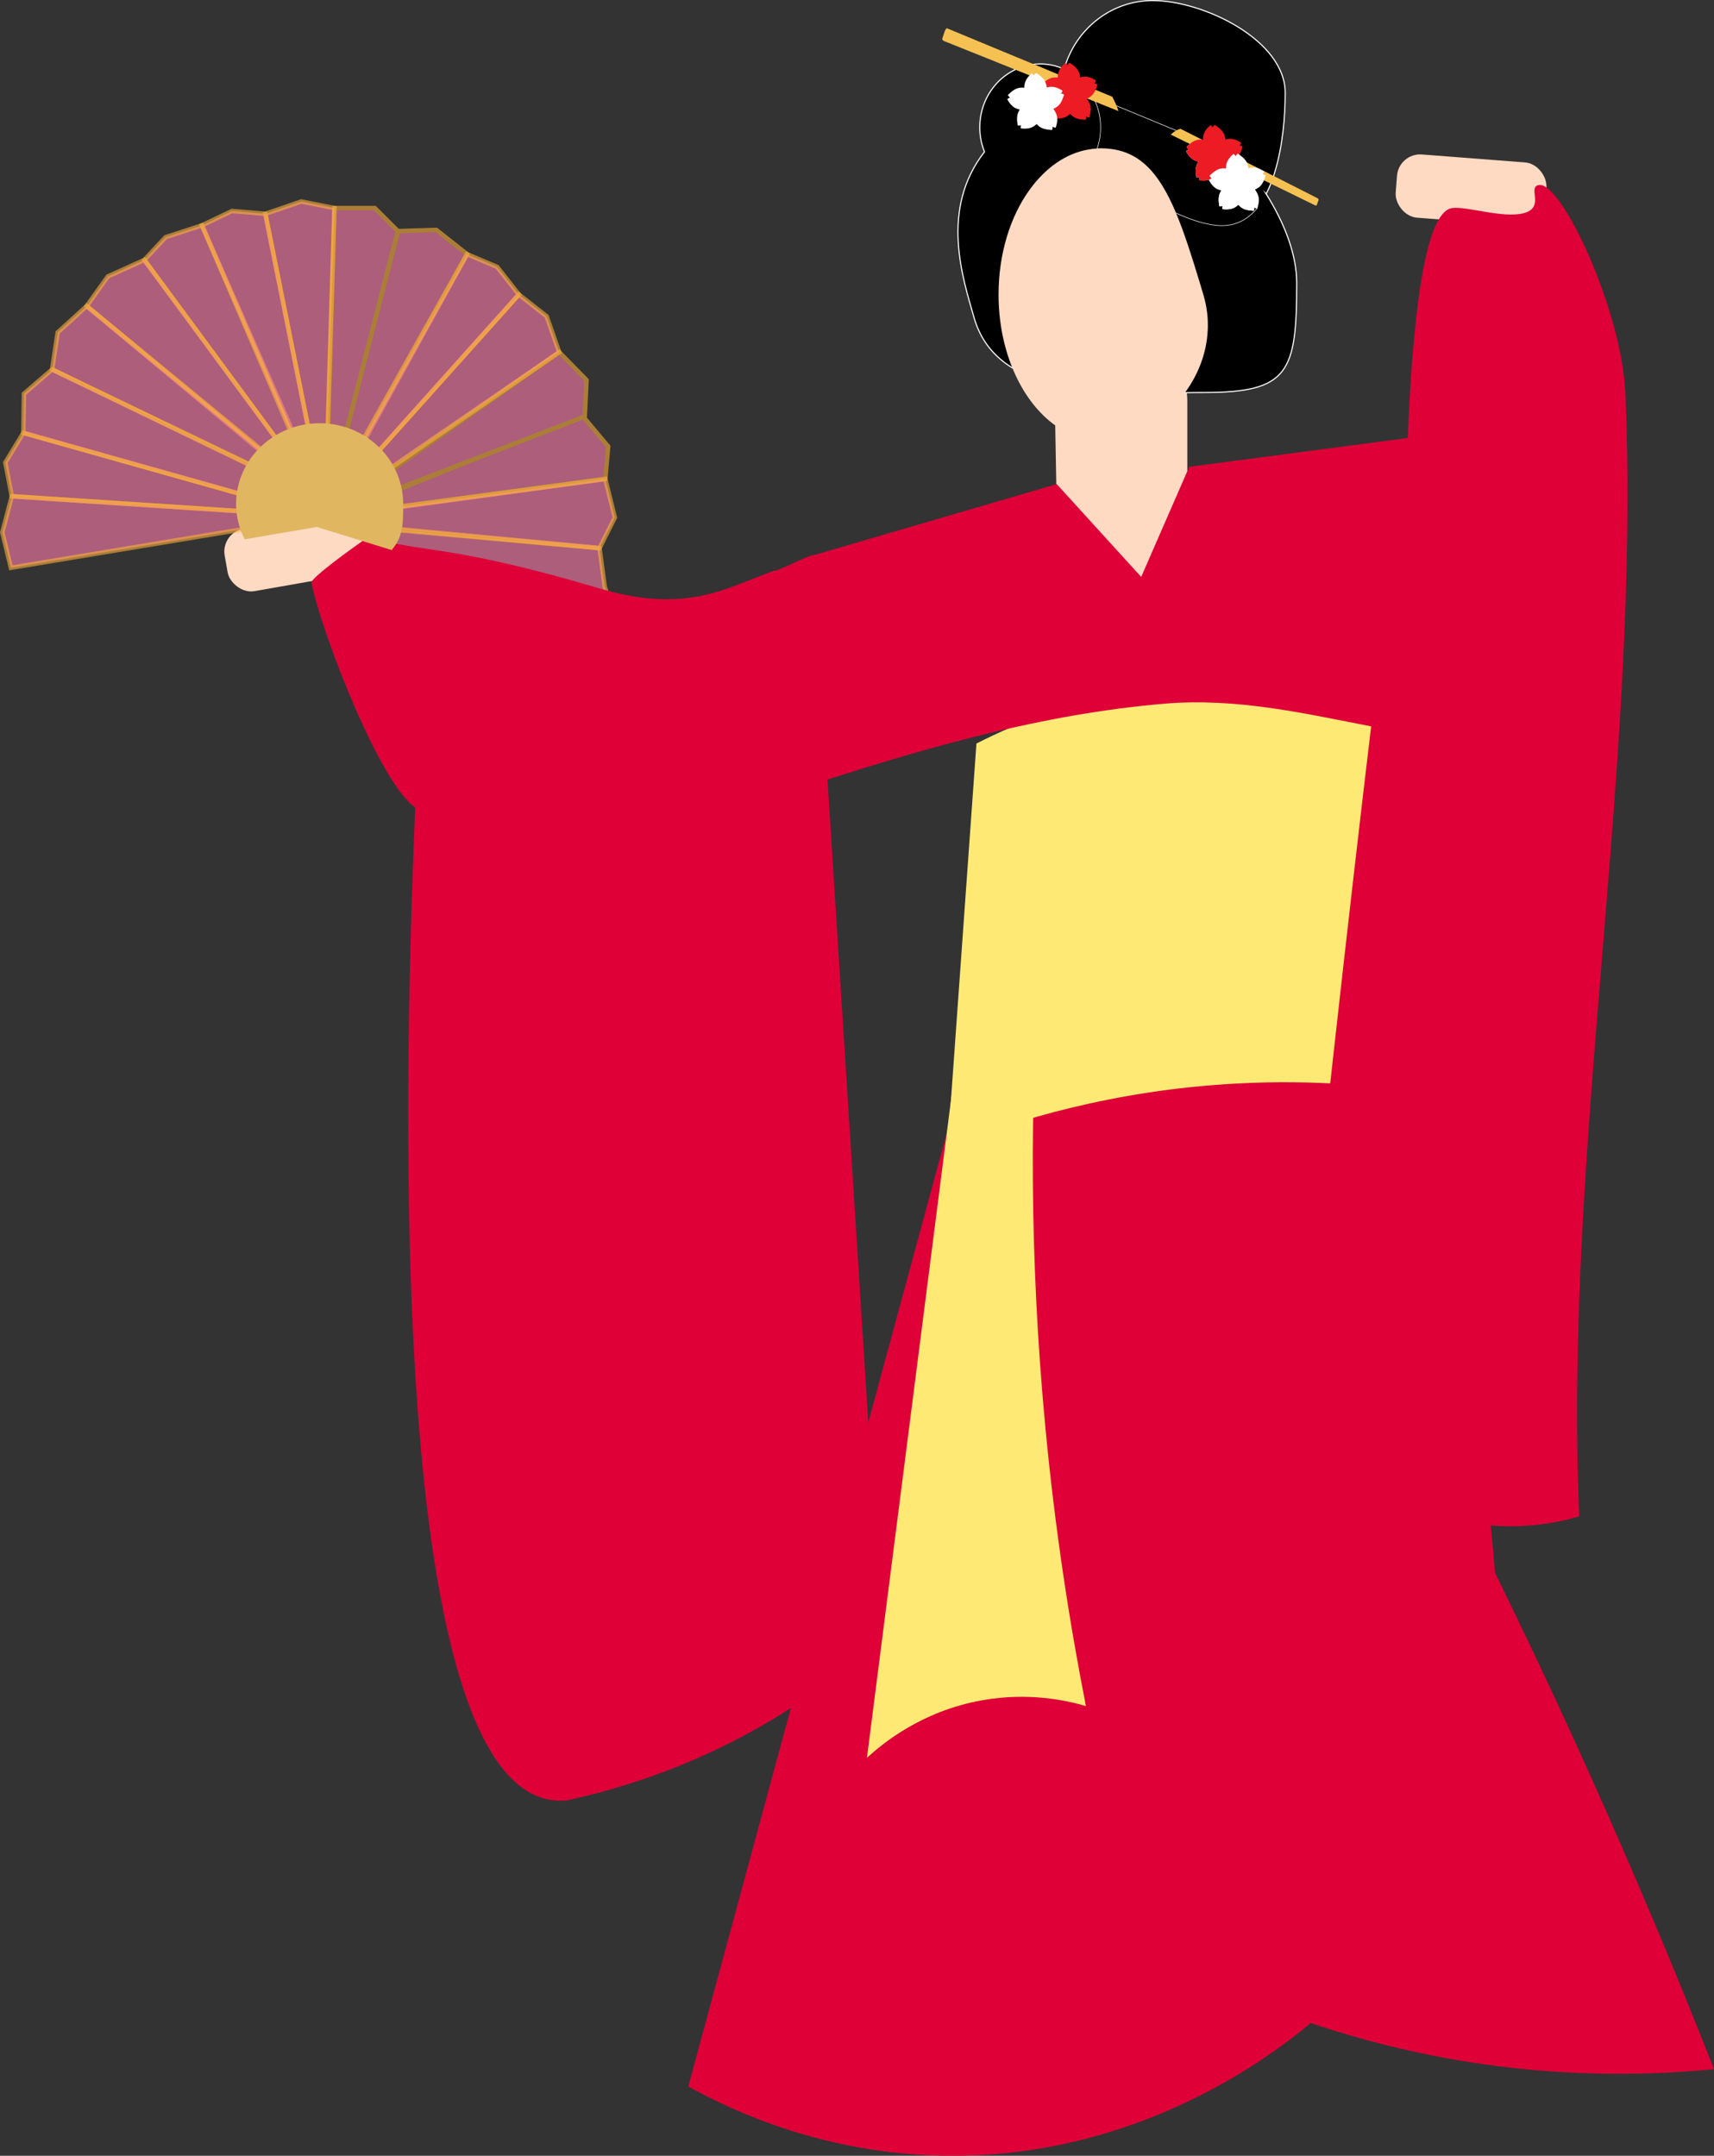 <?xml version="1.0" encoding="UTF-8"?>
<svg id="Layer_2" data-name="Layer 2" xmlns="http://www.w3.org/2000/svg" viewBox="0 0 382.86 481.43">
  <rect x="0" y="0" width="382.86" height="481.43" fill="#333333" stroke="none"/>
  <defs>
    <style>
      .cls-1 {
        fill: #e0b661;
      }

      .cls-2 {
        fill: #df0038;
      }

      .cls-3 {
        fill: #f5c153;
      }

      .cls-4, .cls-5, .cls-6 {
        stroke-miterlimit: 10;
      }

      .cls-4, .cls-7 {
        opacity: .6;
      }

      .cls-4, .cls-6 {
        fill: #ff7bac;
        stroke: #fbb03b;
      }

      .cls-8 {
        fill: #ed1c24;
      }

      .cls-5 {
        stroke: #fff;
        stroke-width: .25px;
      }

      .cls-9 {
        fill: #ffe975;
      }

      .cls-10 {
        fill: #fff;
      }

      .cls-11 {
        fill: #ffdac2;
      }
    </style>
  </defs>
  <g id="Spilscene">
    <g>
      <path class="cls-11" d="M264.36,136.44l-10.3,2.57c-8.14,0-18.02-17.6-18.02-25.74l-.43-23.68c0-8.14,6.66-14.8,14.8-14.8h0c8.14,0,14.8,6.66,14.8,14.8v23.17c0,8.14,7.29,23.68-.85,23.68Z"/>
      <path class="cls-2" d="M333.95,351.4c-12.25-2.08-33.49-30.46-50.99-29.51-27.17,1.47-49.2,8.15-64.36,14.16,2.15-30.03,4.29-60.07,6.44-90.1,9.04-4.63,25.65-11.68,47.63-12.87,22.08-1.2,39.42,4.07,48.91,7.72,2.15,27.89,10.23,82.71,12.38,110.6Z"/>
      <g>
        <rect class="cls-11" x="311.85" y="35.37" width="33.47" height="14.16" rx="5.18" ry="5.18" transform="translate(4.23 -25.09) rotate(4.4)"/>
        <rect class="cls-11" x="50.26" y="115.97" width="33.47" height="14.16" rx="5.18" ry="5.18" transform="translate(-20.29 13.45) rotate(-9.97)"/>
        <g>
          <g>
            <polygon class="cls-4" points="37 52.96 32.24 58.05 72.56 112.7 45.11 50.33 37 52.96"/>
            <polygon class="cls-4" points="24.09 61.73 19.36 68.35 72.56 112.7 32.24 58.05 24.09 61.73"/>
          </g>
          <polyline class="cls-4" points="72.61 114.31 74.71 46.47 67.29 45 59.27 47.75 72.61 114.31"/>
          <polyline class="cls-4" points="72.61 114.31 59.27 47.75 51.82 47.12 45.11 50.33 72.61 114.31"/>
          <g>
            <polygon class="cls-4" points="1.19 103.29 2.63 110.83 71.49 115.33 5.21 96.67 1.19 103.29"/>
            <polygon class="cls-4" points=".52 118.89 2.43 126.8 71.49 115.33 2.63 110.83 .52 118.89"/>
          </g>
          <polyline class="cls-4" points="71.67 111.35 19.36 68.35 12.88 74.24 11.64 82.51 71.67 111.35"/>
          <polyline class="cls-4" points="71.49 111.47 11.64 82.51 5.35 87.92 5.21 96.67 71.49 115.33"/>
          <g class="cls-7">
            <polygon class="cls-6" points="135.85 99.72 130.06 92.8 74.07 115.33 135.21 106.96 135.85 99.72"/>
            <polygon class="cls-6" points="131.01 84.88 124.91 78.65 72.78 115.33 130.62 93.01 131.01 84.88"/>
          </g>
          <polyline class="cls-4" points="66.99 114.69 137.52 138.29 135.08 131.03 133.92 122.41 76 117.26"/>
          <polyline class="cls-4" points="72.78 116.62 133.92 122.41 137.34 115.58 135.21 106.96 72.78 115.33"/>
          <g class="cls-7">
            <polygon class="cls-6" points="97.45 51.34 88.87 51.61 72.78 114.04 104.32 56.76 97.45 51.34"/>
            <polygon class="cls-6" points="83.72 46.47 74.71 46.47 72.78 114.04 88.87 51.61 83.72 46.47"/>
          </g>
          <polyline class="cls-4" points="71.49 115.33 124.91 78.65 122.11 70.64 115.9 65.77 71.49 115.33"/>
          <polyline class="cls-4" points="71.49 115.33 115.9 65.77 111.06 59.61 104.32 56.76 71.49 115.33"/>
        </g>
        <path class="cls-5" d="M282.83,43.3c.62-1.21,1.16-2.52,1.62-3.9.13-.35.24-.7.33-1.06,1.72-5.64,2.3-12.27,2.3-17.62,0-11.73-18.23-20.6-29.61-20.6-8.92,0-16.54,5.87-19.38,14.07-.14.4-.28.81-.39,1.24h0c-.24-.12-.5-.22-.76-.31-1.43-.54-2.96-.84-4.57-.84-1.44,0-2.82.23-4.12.67-.8.27-1.56.6-2.28,1.02-4.25,2.39-7.12,7.08-7.12,12.47,0,1.93.37,3.78,1.06,5.46h0c-9.99,12.81-4.89,28.09-2.34,37.02,1.47,5.15,4.51,8.73,8.53,11.22,9.82,6.1,25.5,5.69,38.56,5.55,1.51-.03,2.97-.04,4.39-.04,18.84,0,20.6-4.54,20.6-24.46,0-6.23-2.64-13.23-6.83-19.9ZM272.94,50.33c-2.81,0-6.42-1.06-10.27-2.82-3.91-9.27-8.52-14.38-16.76-14.38-.26,0-.51,0-.77.03h0c.5-1.47.77-3.05.77-4.71,0-.41-.02-.8-.05-1.2-.08-1.04-.28-2.04-.57-3-.06-.2-.12-.41-.19-.61-.03-.09-.07-.18-.11-.28-.23-.63-.49-1.23-.8-1.81,0,0,0,0,0-.01h0l23.38,9.68c-.6.1-1.12.4-1.61.77-.31.24-.6.51-.91.81.09.24.26.45.49.57-.23.12-.45.18-.63.4.7,1.22,1.38,2.01,2.79,2.32-.76,1.07-.67,2.2-.48,3.51.26.06.53.05.75-.08-.04.26-.12.48-.04.75.84.08,1.54.08,2.2-.14-.03.03-.05.05-.08.08.7,1.22,1.38,2.01,2.79,2.32-.76,1.07-.67,2.2-.48,3.51.26.06.53.05.75-.08-.04.26-.12.48-.04.75,1.42.14,2.47.04,3.55-.98.89,1.08,2.05,1.25,3.42,1.35.12-.23.15-.5.09-.75.19.09.36.18.58.19-1.98,2.36-4.53,3.81-7.77,3.81Z"/>
        <path class="cls-11" d="M269.77,73.71c-.23,5.23-2.18,10.03-5.08,13.98-4.78,6.51-12.15,10.74-18.78,10.74-8.44,0-15.83-6.55-19.78-16.28-1.96-4.81-3.08-10.41-3.08-16.37,0-9.19,2.65-17.48,6.93-23.4,3.49-4.83,8.03-8.1,13.09-8.98.68-.13,1.36-.21,2.07-.23.26-.03.51-.03.77-.03,8.24,0,12.85,5.11,16.76,14.38,1.87,4.44,3.58,9.82,5.46,16.05.21.72.44,1.47.66,2.21.81,2.72,1.11,5.38.99,7.94Z"/>
        <path d="M280.71,46.52c-1.98,2.36-4.53,3.81-7.77,3.81-2.81,0-6.42-1.06-10.27-2.82-3.91-9.27-8.52-14.38-16.76-14.38-.26,0-.51,0-.77.03.5-1.47.77-3.05.77-4.71s-.28-3.31-.81-4.81c-.24-.73-.55-1.43-.91-2.1l23.38,9.68c-.6.1-1.12.4-1.61.77-.31.24-.6.51-.91.81.09.24.26.45.49.57-.23.12-.45.18-.63.4.7,1.22,1.38,2.01,2.79,2.32-.76,1.07-.67,2.2-.48,3.51.26.06.53.05.75-.08-.04.26-.12.48-.04.75.84.08,1.54.08,2.2-.14-.03.03-.05.05-.08.08.7,1.22,1.38,2.01,2.79,2.32-.76,1.07-.67,2.2-.48,3.51.26.06.53.05.75-.08-.04.26-.12.48-.04.75,1.42.14,2.47.04,3.55-.98.89,1.08,2.05,1.25,3.42,1.35.12-.23.15-.5.09-.75.19.09.36.18.58.19Z"/>
        <path class="cls-3" d="M248.45,21.61c.55,1.02,1.02,2.08,1.39,3.2l-2.74-1.1-9.18-3.69-.51-.2-3.6-1.45-.63-.25-.63-.25-1.33-.53-5.11-2.06-5.32-2.14-9.85-3.94c-.16-.08-.39-.2-.49-.49l.49-1.47c.08-.18.31-1.08.7-.88l12.61,5.23,9.49,3.92,2.09.88,1.8.75,10.26,4.23.55.24Z"/>
        <path class="cls-3" d="M294.5,44.74l-.33.95c-.07.17-.23.26-.37.19l-6.98-3.42-2.96-1.44-3.76-1.85-1.02-.5-.69-.34-3.91-1.92-1.25-.6-11.72-5.75c.67-.62,1.37-1.12,2.2-1.29l10.73,5.43.6.3.33.17.62.32.18.09,1.81.93,9.29,4.69,7.09,3.6c.14.06.21.28.14.45Z"/>
        <path class="cls-2" d="M292.76,451.8c-8.53,7.11-38.76,30.5-82.38,29.61-26.22-.54-46.13-9.63-56.64-15.45,20.59-75.94,41.19-151.89,61.78-227.83h66.93c3.43,71.22,6.87,142.45,10.3,213.67Z"/>
        <path class="cls-2" d="M382.86,462.09c-14.05,1.38-32.12,1.78-52.77-1.29-14.4-2.14-26.93-5.5-37.33-9.01-20.17-78.95-49.34-157.89-69.51-236.84l24.46-6.44c20.97,33.41,52.58,76.74,73.37,117.13,24.71,48.02,45.03,93.88,61.78,136.44Z"/>
        <path class="cls-9" d="M242.56,381c-4.5-1.31-12.91-3.11-23.17-1.29-13.46,2.39-22.23,9.62-25.74,12.87,7.29-57.07,14.59-114.13,21.88-171.2l16.73-6.44c-2.14,30.39-2.41,65.52,1.29,104.26,2.12,22.22,5.29,42.87,9.01,61.78Z"/>
        <path class="cls-9" d="M321.08,244.56c-12.25-2.08-27.55-3.52-45.05-2.57-27.17,1.47-49.2,8.15-64.36,14.16,2.15-30.03,4.29-60.07,6.44-90.1,9.04-4.63,25.65-11.68,47.63-12.87,22.08-1.2,39.42,4.07,48.91,7.72,2.15,27.89,4.29,55.78,6.44,83.67Z"/>
        <path class="cls-8" d="M237.93,14.08c.26.13.37.33.53.53.06-.25.23-.46.45-.6,1.25.83,2.24,1.61,2.37,3.26,1.37-.39,2.35-.03,3.53.71-.06.28-.22.45-.36.65.26,0,.51.09.7.26-.44,1.4-.91,2.55-2.39,3.14.06.08.12.17.18.26.93,1.39.82,2.5.34,3.94-.29.01-.49-.11-.72-.2.07.25.03.51-.1.74-1.37-.1-2.53-.27-3.42-1.34-1.08,1.01-2.13,1.12-3.55.98-.08-.28,0-.5.04-.75-.23.12-.5.14-.74.07-.2-1.31-.29-2.44.47-3.52-1.41-.3-2.1-1.09-2.79-2.31.18-.22.4-.29.63-.4-.23-.11-.4-.32-.49-.56,1.07-1.04,2.04-1.83,3.67-1.62-.01-1.45.62-2.3,1.66-3.24Z"/>
        <path class="cls-8" d="M277.57,32.76c-.21.66-.42,1.26-.73,1.78-.09.13-.17.24-.26.35-.01.03-.03.04-.04.05-.28.35-.64.63-1.11.85-.08.05-.15.08-.24.12.05.08.12.17.18.26.93,1.39.81,2.5.33,3.94-.28.01-.49-.1-.72-.21.06.24.03.51-.09.75-1.38-.1-2.54-.27-3.42-1.35-.44.41-.89.68-1.35.84-.66.22-1.36.22-2.2.14-.08-.27,0-.49.04-.75-.22.13-.49.14-.75.08-.19-1.31-.28-2.45.48-3.51-1.42-.31-2.1-1.09-2.79-2.32.18-.22.4-.28.63-.4-.23-.12-.4-.32-.49-.57.31-.3.6-.57.91-.81.49-.37,1-.67,1.61-.77.35-.08.72-.09,1.15-.04-.01-1.3.49-2.12,1.35-2.96.1-.09.21-.19.31-.28.26.14.37.33.53.53.06-.24.23-.45.45-.59,1.25.84,2.23,1.61,2.37,3.26,1.36-.39,2.34-.03,3.53.72-.05.28-.22.44-.36.64.26,0,.5.1.7.27Z"/>
        <path class="cls-10" d="M281.62,41.44c-.32.36-.73.67-1.29.89.05.08.12.17.18.26.86,1.3.82,2.34.42,3.66-.03.09-.06.18-.09.28-.05,0-.1,0-.14-.01-.22-.01-.39-.1-.58-.19.06.24.03.51-.09.75-1.38-.1-2.54-.27-3.42-1.35-1.08,1.02-2.14,1.12-3.55.98-.08-.27,0-.49.04-.75-.22.13-.49.14-.75.08-.19-1.31-.28-2.45.48-3.51-1.42-.31-2.1-1.09-2.79-2.32.03-.03.05-.05.08-.08.17-.15.35-.22.55-.32-.23-.12-.4-.32-.49-.57,1.07-1.03,2.05-1.83,3.67-1.62-.01-.91.23-1.58.67-2.19.24-.33.54-.64.89-.97.04-.03.06-.06.1-.09.14.08.24.17.33.27.06.08.13.17.19.26.01-.05.04-.1.05-.15.04-.08.1-.17.17-.23.06-.08.14-.14.23-.21.12.08.24.15.35.23.45.32.85.63,1.16,1,.4.42.68.94.8,1.6.03.13.05.27.06.42.23-.06.46-.12.68-.13,1.03-.12,1.87.23,2.84.85-.01.1-.05.18-.09.26-.08.14-.18.26-.27.39.26,0,.5.1.7.27-.27.88-.57,1.65-1.09,2.25Z"/>
        <path class="cls-10" d="M230.46,16.35c.26.13.37.33.53.53.06-.25.23-.46.45-.6,1.25.83,2.24,1.61,2.37,3.26,1.37-.39,2.35-.03,3.53.71-.06.28-.22.45-.36.65.26,0,.51.09.7.26-.44,1.4-.91,2.55-2.39,3.14.06.08.12.17.18.26.93,1.39.82,2.5.34,3.94-.29.01-.49-.11-.72-.2.07.25.03.51-.1.74-1.37-.1-2.53-.27-3.42-1.34-1.08,1.01-2.13,1.12-3.55.98-.08-.28,0-.5.04-.75-.23.12-.5.14-.74.07-.2-1.31-.29-2.44.47-3.52-1.41-.3-2.1-1.09-2.79-2.31.18-.22.4-.29.63-.4-.23-.11-.4-.32-.49-.56,1.07-1.04,2.04-1.83,3.67-1.62-.01-1.45.62-2.3,1.66-3.24Z"/>
        <path class="cls-2" d="M363.04,87.66c-.8-18.4-14.25-47.19-19.31-46.34-2.66.45,1.53,5.05-3.43,6.3-4.68,1.18-12.43-1.57-15.88-1.16-4.08.49-8.3,10.99-9.98,51.36l-48.8,6.43-10.73,24.59-18.87-20.73-54.39,15.91c-.03-.54-8.64,3.94-8.68,3.4-11,3.95-19.63,9.75-39.05,3.99-32.85-9.73-39.13-7.96-49.61-11.01.24-.86-.09-1.77-1.87-.58-2.86,1.9-13.08,9.27-12.87,10.3,2.42,11.85,15.45,45.05,23.17,50.2-3.02,72.2-5.24,214.06,29.56,221.52,1.34.29,2.74.38,4.22.25,12.79-2.76,30.32-8.22,48.6-19.68,8.75-5.49,16-11.31,21.88-16.73-4.05-63.86-8.11-127.73-12.16-191.59,22.35-7.14,47.83-14.6,75.24-16.94,16.32-1.39,31.77,2.3,46.2,5.06-5.21,43.58-10.95,95.41-16.59,148.11,1.75,3.78,8.85,17.95,25.74,25.74,17.51,8.08,33.47,3.74,37.33,2.57-3.56-81.95,13.86-169.05,10.3-251Z"/>
      </g>
      <path class="cls-1" d="M70.76,117.69l16.73,5.15c2.61-3.1,2.57-5.99,2.57-10.3,0-9.95-8.36-18.02-18.66-18.02s-18.66,8.07-18.66,18.02c0,2.84.7,5.51,1.91,7.9l16.11-2.75Z"/>
    </g>
  </g>
</svg>